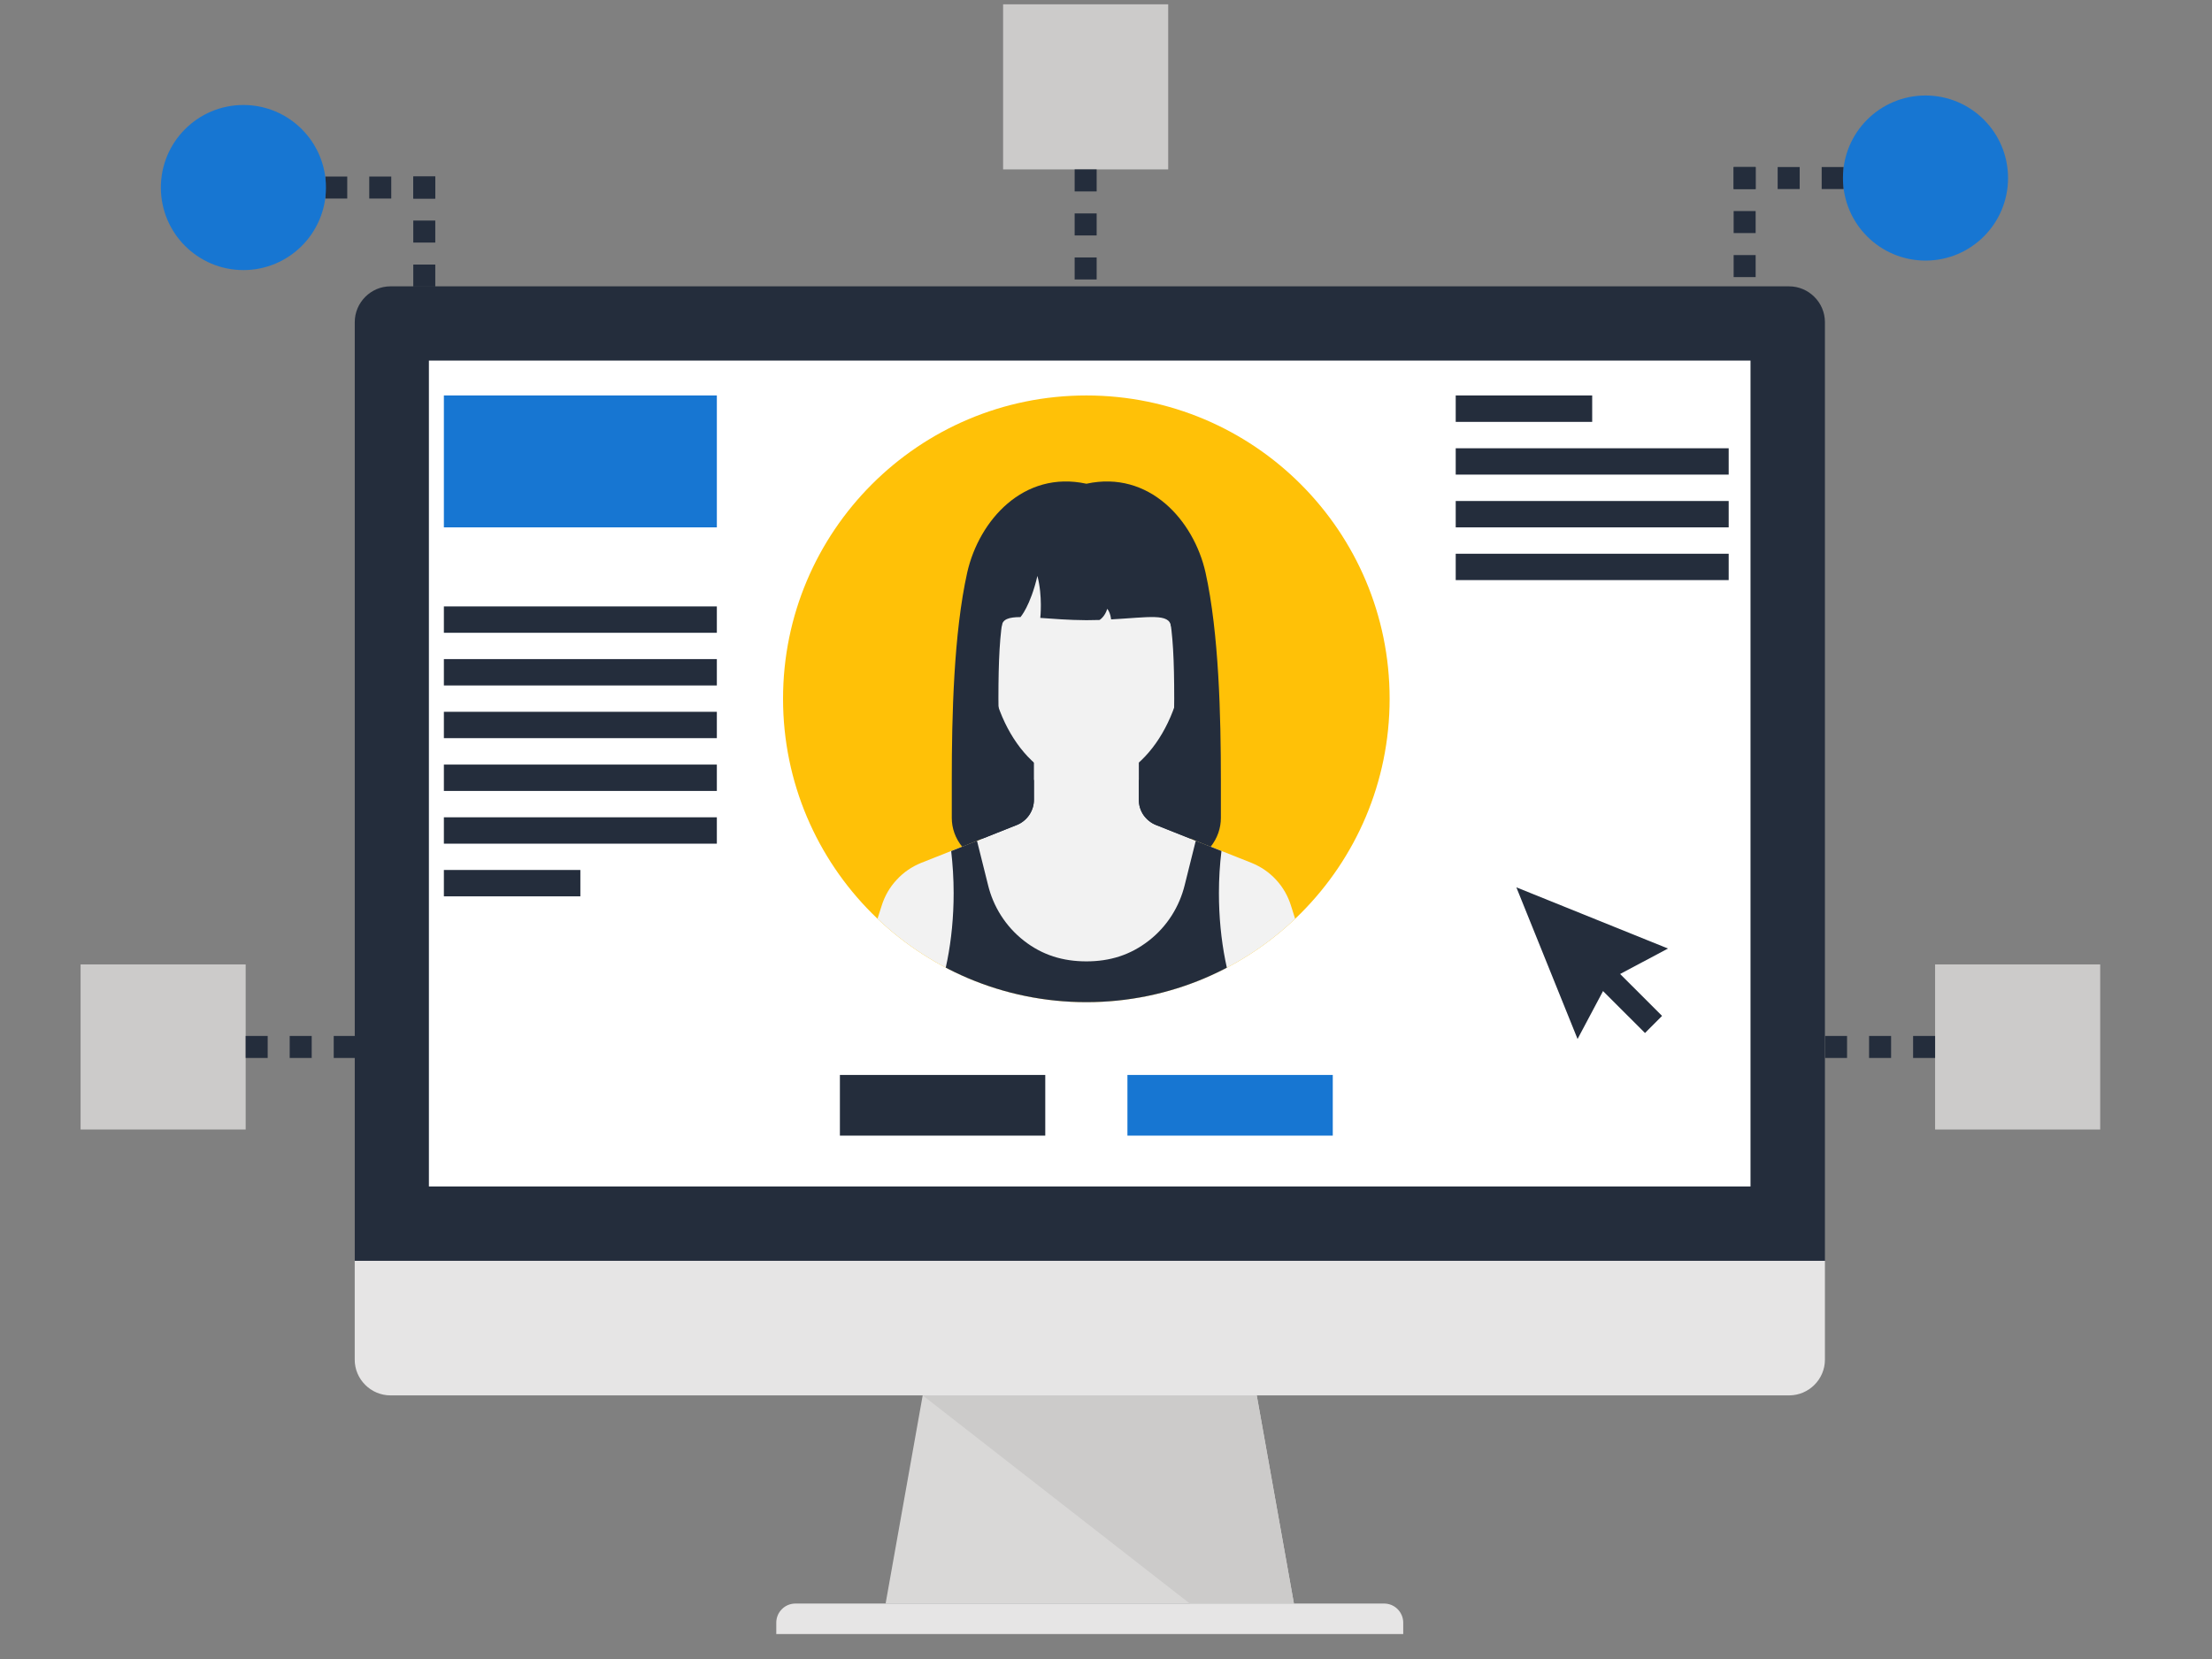 <?xml version="1.0" encoding="iso-8859-1"?>
<!-- Generator: Adobe Illustrator 16.0.0, SVG Export Plug-In . SVG Version: 6.00 Build 0)  -->
<!DOCTYPE svg PUBLIC "-//W3C//DTD SVG 1.1//EN" "http://www.w3.org/Graphics/SVG/1.1/DTD/svg11.dtd">
<svg version="1.1" xmlns="http://www.w3.org/2000/svg" xmlns:xlink="http://www.w3.org/1999/xlink" x="0px" y="0px" width="1024px"
	 height="768px" viewBox="0 0 1024 768" style="enable-background:new 0 0 1024 768;" xml:space="preserve">
<rect x="0" y="0" width="1024" height="768" fill="#808080" stroke="none"/>
<g id="Marketing">
	<g>
		<g>
			<g>
				<polygon style="fill:#D9D8D7;" points="598.995,742.332 409.972,742.332 427.14,645.964 581.784,645.964 				"/>
				<polygon style="fill:#CCCBCA;" points="598.995,742.332 581.784,645.964 427.14,645.964 550.802,742.332 				"/>
				<path style="fill:#E6E5E5;" d="M649.596,756.462H359.363v-5.273c0-2.265,0.854-4.529,2.598-6.267
					c1.729-1.742,3.998-2.59,6.263-2.59h272.498c2.283,0,4.543,0.848,6.276,2.59c1.729,1.737,2.598,4.002,2.598,6.267V756.462z"/>
			</g>
			<path style="fill:#E6E5E5;" d="M844.811,583.662v45.765c0,9.111-7.478,16.537-16.589,16.537H180.77
				c-9.066,0-16.561-7.426-16.561-16.537v-45.765H844.811z"/>
			<path style="fill:#242D3C;" d="M844.811,583.662V149.133c0-9.085-7.469-16.576-16.598-16.576H180.748
				c-9.068,0-16.522,7.49-16.522,16.576v434.529H844.811z"/>
		</g>
		<rect x="198.554" y="166.928" style="fill:#FFFFFF;" width="611.809" height="382.333"/>
		<g>
			<g>
				<polygon style="fill:#242D3C;" points="730.3,480.978 701.967,410.772 772.163,439.101 744.841,453.629 				"/>
				<polygon style="fill:#242D3C;" points="746.035,446.924 738.132,454.841 761.52,478.207 769.414,470.29 				"/>
			</g>
			<g>
				<rect x="673.895" y="183.07" style="fill:#242D3C;" width="63.178" height="12.229"/>
				<rect x="673.895" y="207.514" style="fill:#242D3C;" width="126.363" height="12.197"/>
				<rect x="673.895" y="231.926" style="fill:#242D3C;" width="126.363" height="12.206"/>
				<rect x="673.895" y="256.343" style="fill:#242D3C;" width="126.363" height="12.201"/>
			</g>
			<g>
				<path style="fill:#FFC107;" d="M643.299,323.472c0,77.547-62.836,140.454-140.388,140.454
					c-77.543,0-140.417-62.907-140.417-140.454c0-77.543,62.874-140.401,140.417-140.401
					C580.463,183.07,643.299,245.928,643.299,323.472z"/>
				<g>
					<defs>
						<path id="SVGID_1_" d="M643.299,323.472c0,77.547-62.836,140.454-140.388,140.454c-77.543,0-140.417-62.907-140.417-140.454
							c0-77.543,62.874-140.401,140.417-140.401C580.463,183.07,643.299,245.928,643.299,323.472z"/>
					</defs>
					<clipPath id="SVGID_2_">
						<use xlink:href="#SVGID_1_"  style="overflow:visible;"/>
					</clipPath>
					<g style="clip-path:url(#SVGID_2_);">
						<polygon style="fill:#242D3C;" points="545.853,274.75 459.928,274.75 454.092,399.686 551.754,399.686 						"/>
						<path style="fill:#F2F2F2;" d="M405.827,426.545l-0.177,0.646l-5.872,18.637h-0.024l-7.693,24.317h221.68l-7.701-24.317
							l-8.452-26.711c-1.36-4.312-3.606-8.335-6.876-11.865c-3.256-3.543-7.136-6.085-11.285-7.782l-44.396-17.6
							c-2.227-0.903-4.217-2.492-5.703-4.604c-1.464-2.187-2.129-4.58-2.129-6.996v-21.614h-48.565v21.614
							c0,2.416-0.701,4.81-2.165,6.996c-1.439,2.111-3.445,3.7-5.659,4.604l-44.423,17.6c-4.154,1.697-8.021,4.239-11.263,7.782
							c-3.31,3.53-5.55,7.554-6.925,11.865L405.827,426.545L405.827,426.545z"/>
						<path style="fill:#F2F2F2;" d="M502.93,238.725c-26.586,0-45.481,19.355-45.481,60.37c0,34.696,20.333,63.95,45.481,63.95
							c25.095,0,45.474-29.254,45.474-63.95C548.403,258.081,529.452,238.725,502.93,238.725z"/>
						<path style="fill:#242D3C;" d="M543.706,240.935H502.93h-40.851c0,0-5.775,40.741,1.621,49.066
							c0.31-3.377,3.305-4.32,8.708-4.329c0,0,4.554-5.057,7.844-19.063c2.47,9.512,1.333,19.437,1.333,19.437
							c5.816,0.399,12.934,1.015,21.345,1.06c2.133-0.013,4.181-0.054,6.089-0.103c0,0,2.497-1.491,3.562-5.173
							c1.562,1.971,1.778,4.908,1.778,4.908c17.42-0.952,27.165-2.982,27.713,3.265
							C549.544,281.675,543.706,240.935,543.706,240.935z"/>
						<path style="fill:#242D3C;" d="M470.809,381.87c2.214-0.903,4.219-2.492,5.659-4.604c1.464-2.187,2.165-4.58,2.165-6.996
							v-9.22h-13.672c-1.763-12.898-2.762-25.598-2.762-37.634c0-35.625,2.461-48.95,12.303-60.976
							c12.716-15.48,28.43-18.691,28.43-18.691s15.664,3.211,28.382,18.691c9.861,12.026,12.265,25.351,12.265,60.976
							c0,12.036-0.961,24.735-2.762,37.634h-13.617v9.22c0,2.416,0.665,4.81,2.129,6.996c1.486,2.111,3.477,3.7,5.703,4.604
							l25.414,10.104c3.13-3.912,4.733-8.618,4.733-13.347v-17.577c0-29.491-0.898-67.96-7.118-96.068
							c-5.452-24.08-26.047-47.365-55.129-41.051c-29.114-6.314-49.687,16.971-55.168,41.051
							c-6.276,28.108-7.158,66.577-7.158,96.068v17.577c0,4.729,1.614,9.435,4.812,13.347L470.809,381.87z"/>
						<path style="fill:#242D3C;" d="M430.546,470.146h144.676c-6.759-14.779-10.944-34.683-10.944-56.75
							c0-6.687,0.409-13.163,1.172-19.45h-0.026l-11.874-4.72l-5.128,20.546c-2.416,9.795-8.003,19.01-16.607,25.691
							c-8.623,6.724-18.147,9.584-28.885,9.584c-10.805,0-20.357-2.86-28.957-9.584c-8.544-6.682-14.175-15.896-16.564-25.691
							l-5.126-20.546l-11.847,4.72h-0.108c0.714,6.287,1.143,12.764,1.143,19.45C441.47,435.463,437.301,455.366,430.546,470.146z"
							/>
					</g>
				</g>
			</g>
			<g>
				<rect x="388.815" y="497.625" style="fill:#242D3C;" width="95.07" height="28.086"/>
				<rect x="521.921" y="497.625" style="fill:#1776D2;" width="95.058" height="28.086"/>
			</g>
			<g>
				<g>
					<rect x="205.484" y="329.512" style="fill:#242D3C;" width="126.365" height="12.201"/>
					<rect x="205.484" y="305.113" style="fill:#242D3C;" width="126.365" height="12.206"/>
					<rect x="205.484" y="280.732" style="fill:#242D3C;" width="126.365" height="12.201"/>
					<rect x="205.484" y="353.946" style="fill:#242D3C;" width="126.365" height="12.201"/>
					<rect x="205.484" y="378.35" style="fill:#242D3C;" width="126.365" height="12.21"/>
					<rect x="205.484" y="402.738" style="fill:#242D3C;" width="63.184" height="12.207"/>
				</g>
				<rect x="205.484" y="183.07" style="fill:#1776D2;" width="126.365" height="61.062"/>
			</g>
		</g>
		<g>
			<g>
				<rect x="895.818" y="446.456" style="fill:#CCCBCA;" width="76.427" height="76.424"/>
				<g>
					<rect x="844.871" y="479.576" style="fill:#242D3C;" width="10.188" height="10.191"/>
					<rect x="865.249" y="479.576" style="fill:#242D3C;" width="10.192" height="10.191"/>
					<rect x="885.628" y="479.576" style="fill:#242D3C;" width="10.19" height="10.191"/>
				</g>
			</g>
			<g>
				<rect x="37.306" y="446.455" style="fill:#CCCBCA;" width="76.424" height="76.424"/>
				<g>
					<rect x="113.73" y="479.576" style="fill:#242D3C;" width="10.191" height="10.19"/>
					<rect x="134.109" y="479.576" style="fill:#242D3C;" width="10.189" height="10.19"/>
					<rect x="154.489" y="479.576" style="fill:#242D3C;" width="10.189" height="10.19"/>
				</g>
			</g>
			<g>
				<rect x="464.364" y="2" style="fill:#CCCBCA;" width="76.428" height="76.424"/>
				<g>
					<rect x="497.484" y="78.424" style="fill:#242D3C;" width="10.19" height="10.19"/>
					<rect x="497.484" y="98.805" style="fill:#242D3C;" width="10.19" height="10.188"/>
					<rect x="497.484" y="119.182" style="fill:#242D3C;" width="10.19" height="10.19"/>
				</g>
			</g>
			<g>
				<g>
					<g>
						<rect x="802.554" y="77.325" style="fill:#242D3C;" width="10.185" height="10.19"/>
						<rect x="802.554" y="97.706" style="fill:#242D3C;" width="10.185" height="10.188"/>
						<rect x="802.554" y="118.083" style="fill:#242D3C;" width="10.185" height="10.19"/>
					</g>
					<g>
						<rect x="843.31" y="77.325" style="fill:#242D3C;" width="10.188" height="10.19"/>
						<rect x="822.932" y="77.325" style="fill:#242D3C;" width="10.192" height="10.19"/>
						<rect x="802.554" y="77.325" style="fill:#242D3C;" width="10.185" height="10.19"/>
					</g>
				</g>
				<path style="fill:#1776D2;" d="M929.584,82.42c0,21.104-17.104,38.213-38.206,38.213c-21.109,0-38.216-17.108-38.216-38.213
					c0-21.106,17.106-38.213,38.216-38.213C912.48,44.207,929.584,61.314,929.584,82.42z"/>
			</g>
			<g>
				<g>
					<g>
						<rect x="191.316" y="81.721" style="fill:#242D3C;" width="10.188" height="10.19"/>
						<rect x="191.316" y="102.102" style="fill:#242D3C;" width="10.188" height="10.188"/>
						<rect x="191.316" y="122.479" style="fill:#242D3C;" width="10.188" height="10.19"/>
					</g>
					<g>
						<rect x="150.558" y="81.721" style="fill:#242D3C;" width="10.189" height="10.19"/>
						<rect x="170.934" y="81.721" style="fill:#242D3C;" width="10.192" height="10.19"/>
						<rect x="191.316" y="81.721" style="fill:#242D3C;" width="10.188" height="10.19"/>
					</g>
				</g>
				<circle style="fill:#1776D2;" cx="112.684" cy="86.816" r="38.213"/>
			</g>
		</g>
	</g>
</g>
<g id="SAV" style="display:none;">
	<g style="display:inline;">
		<g>
			<polygon style="fill:#D9D8D7;" points="598.995,742.332 409.972,742.332 427.14,645.964 581.784,645.964 			"/>
			<polygon style="fill:#CCCBCA;" points="598.995,742.332 581.784,645.964 427.14,645.964 550.802,742.332 			"/>
			<path style="fill:#E6E5E5;" d="M649.596,756.462H359.363v-5.273c0-2.265,0.854-4.529,2.598-6.267
				c1.729-1.742,3.998-2.59,6.263-2.59h272.498c2.283,0,4.543,0.848,6.276,2.59c1.729,1.737,2.598,4.002,2.598,6.267V756.462z"/>
		</g>
		<path style="fill:#E6E5E5;" d="M844.811,583.662v45.765c0,9.111-7.478,16.537-16.589,16.537H180.77
			c-9.066,0-16.561-7.426-16.561-16.537v-45.765H844.811z"/>
		<path style="fill:#242D3C;" d="M844.811,583.662V149.133c0-9.085-7.469-16.576-16.598-16.576H180.748
			c-9.068,0-16.522,7.49-16.522,16.576v434.529H844.811z"/>
	</g>
	<rect x="198.554" y="166.928" style="display:inline;fill:#FFFFFF;" width="611.809" height="382.333"/>
	<g style="display:inline;">
		<g>
			<path style="fill:#1776D2;" d="M291.473,17.034c-2.844-2.865-6.596-4.283-10.337-4.283c-4.854,0-8.768-3.933-8.78-8.778
				c0,0,0-0.004,0-0.021c-0.011-0.242-0.098-0.48-0.279-0.67C271.875,3.091,271.638,3,271.385,3c-0.264,0-0.495,0.091-0.693,0.281
				c-0.186,0.19-0.279,0.428-0.288,0.67c0,0.017,0,0.017,0,0.017c-0.004,4.85-3.92,8.783-8.781,8.783
				c-3.734,0-7.484,1.418-10.336,4.283c-2.864,2.861-4.284,6.592-4.284,10.339v73.224h48.764V27.373
				C295.767,23.626,294.338,19.896,291.473,17.034z"/>
			<path style="fill:#CEE1EF;" d="M253.832,62.021c-1.353,0-2.439-1.098-2.439-2.451V27.373c0-2.731,1.052-5.303,2.993-7.231
				c1.934-1.937,4.508-3.004,7.237-3.004c1.353,0,2.442,1.089,2.442,2.433c0,1.362-1.089,2.451-2.442,2.451
				c-1.428,0-2.772,0.549-3.791,1.56c-1.014,1.007-1.571,2.36-1.571,3.791V59.57C256.261,60.922,255.174,62.021,253.832,62.021z"/>
			<rect x="247.003" y="100.597" style="fill:#3E4959;" width="48.764" height="30.917"/>
			<rect x="245.54" y="100.597" style="fill:#242D3C;" width="51.688" height="14.622"/>
			<rect x="262.118" y="85.961" style="fill:#242D3C;" width="18.529" height="14.635"/>
			<path style="fill:#1362A3;" d="M280.647,66.728c0,1.072-0.884,1.949-1.954,1.949h-14.628c-1.068,0-1.947-0.877-1.947-1.949
				v-20.09c0-1.072,0.879-1.95,1.947-1.95h14.628c1.07,0,1.954,0.877,1.954,1.95V66.728z"/>
			<g>
				<rect x="264.543" y="68.677" style="fill:#1362A3;" width="0.985" height="17.285"/>
				<rect x="277.229" y="68.677" style="fill:#1362A3;" width="0.975" height="17.285"/>
				<rect x="270.898" y="68.677" style="fill:#1362A3;" width="0.969" height="17.285"/>
			</g>
		</g>
		<g>
			<path style="fill:#FFC107;" d="M406.929,17.034c-2.844-2.865-6.596-4.283-10.337-4.283c-4.852,0-8.763-3.933-8.78-8.778
				c0,0,0-0.004,0-0.021c-0.009-0.242-0.102-0.48-0.279-0.67C387.334,3.091,387.094,3,386.839,3c-0.257,0-0.497,0.091-0.688,0.281
				c-0.19,0.19-0.278,0.428-0.292,0.67c0,0.017,0,0.017,0,0.017c-0.004,4.85-3.927,8.783-8.776,8.783
				c-3.741,0-7.488,1.418-10.341,4.283c-2.861,2.861-4.281,6.592-4.281,10.339v73.224h48.759V27.373
				C411.221,23.626,409.792,19.896,406.929,17.034z"/>
			<path style="fill:#06B2B8;" d="M369.282,62.021c-1.345,0-2.434-1.098-2.434-2.451V27.373c0-2.731,1.052-5.303,2.986-7.231
				c1.941-1.937,4.515-3.004,7.249-3.004c1.346,0,2.442,1.089,2.442,2.433c0,1.362-1.096,2.451-2.442,2.451
				c-1.433,0-2.777,0.549-3.791,1.56c-1.018,1.007-1.578,2.36-1.578,3.791V59.57C371.715,60.922,370.63,62.021,369.282,62.021z"/>
			<rect x="362.461" y="100.597" style="fill:#3E4959;" width="48.759" height="30.917"/>
			<rect x="360.996" y="100.597" style="fill:#242D3C;" width="51.688" height="14.622"/>
			<rect x="377.572" y="85.961" style="fill:#242D3C;" width="18.533" height="14.635"/>
			<path style="fill:#C4900C;" d="M396.105,66.728c0,1.072-0.881,1.949-1.956,1.949h-14.625c-1.074,0-1.953-0.877-1.953-1.949
				v-20.09c0-1.072,0.879-1.95,1.953-1.95h14.625c1.074,0,1.956,0.877,1.956,1.95V66.728z"/>
			<g>
				<rect x="380.003" y="68.677" style="fill:#C4900C;" width="0.979" height="17.285"/>
				<rect x="392.687" y="68.677" style="fill:#C4900C;" width="0.978" height="17.285"/>
				<rect x="386.351" y="68.677" style="fill:#C4900C;" width="0.97" height="17.285"/>
			</g>
		</g>
		<g>
			<path style="fill:#1776D2;" d="M522.385,17.034c-2.844-2.865-6.596-4.283-10.33-4.283c-4.854,0-8.77-3.933-8.783-8.778
				c0,0,0-0.004,0-0.021c-0.017-0.242-0.102-0.48-0.283-0.67C502.79,3.091,502.548,3,502.295,3c-0.257,0-0.495,0.091-0.693,0.281
				c-0.187,0.19-0.275,0.428-0.283,0.67c0,0.017,0,0.017,0,0.017c-0.005,4.85-3.925,8.783-8.785,8.783
				c-3.734,0-7.478,1.418-10.335,4.283c-2.861,2.861-4.285,6.592-4.285,10.339v73.224h48.764V27.373
				C526.677,23.626,525.246,19.896,522.385,17.034z"/>
			<path style="fill:#CEE1EF;" d="M484.742,62.021c-1.349,0-2.438-1.098-2.438-2.451V27.373c0-2.731,1.052-5.303,2.991-7.231
				c1.939-1.937,4.508-3.004,7.238-3.004c1.353,0,2.442,1.089,2.442,2.433c0,1.362-1.089,2.451-2.442,2.451
				c-1.431,0-2.767,0.549-3.786,1.56c-1.014,1.007-1.576,2.36-1.576,3.791V59.57C487.171,60.922,486.086,62.021,484.742,62.021z"/>
			<rect x="477.913" y="100.597" style="fill:#3E4959;" width="48.764" height="30.917"/>
			<rect x="476.452" y="100.597" style="fill:#242D3C;" width="51.69" height="14.622"/>
			<rect x="493.023" y="85.961" style="fill:#242D3C;" width="18.538" height="14.635"/>
			<path style="fill:#1362A3;" d="M511.562,66.728c0,1.072-0.882,1.949-1.953,1.949h-14.633c-1.072,0-1.952-0.877-1.952-1.949
				v-20.09c0-1.072,0.88-1.95,1.952-1.95h14.633c1.071,0,1.953,0.877,1.953,1.95V66.728z"/>
			<g>
				<rect x="495.457" y="68.677" style="fill:#1362A3;" width="0.985" height="17.285"/>
				<rect x="508.143" y="68.677" style="fill:#1362A3;" width="0.978" height="17.285"/>
				<rect x="501.809" y="68.677" style="fill:#1362A3;" width="0.964" height="17.285"/>
			</g>
		</g>
		<g>
			<path style="fill:#1776D2;" d="M637.841,17.034c-2.844-2.865-6.596-4.283-10.339-4.283c-4.85,0-8.766-3.933-8.783-8.778
				c0,0,0-0.004,0-0.021c-0.008-0.242-0.1-0.48-0.276-0.67C618.239,3.091,618.002,3,617.751,3c-0.259,0-0.501,0.091-0.691,0.281
				c-0.19,0.19-0.276,0.428-0.29,0.67c0,0.017,0,0.017,0,0.017c0,4.85-3.92,8.783-8.778,8.783c-3.734,0-7.481,1.418-10.339,4.283
				c-2.853,2.861-4.283,6.592-4.283,10.339v73.224h48.764V27.373C642.133,23.626,640.702,19.896,637.841,17.034z"/>
			<path style="fill:#CEE1EF;" d="M600.198,62.021c-1.353,0-2.442-1.098-2.442-2.451V27.373c0-2.731,1.06-5.303,2.991-7.231
				c1.945-1.937,4.513-3.004,7.244-3.004c1.349,0,2.438,1.089,2.438,2.433c0,1.362-1.089,2.451-2.438,2.451
				c-1.431,0-2.774,0.549-3.786,1.56c-1.02,1.007-1.578,2.36-1.578,3.791V59.57C602.627,60.922,601.543,62.021,600.198,62.021z"/>
			<rect x="593.369" y="100.597" style="fill:#3E4959;" width="48.764" height="30.917"/>
			<rect x="591.904" y="100.597" style="fill:#242D3C;" width="51.693" height="14.622"/>
			<rect x="608.484" y="85.961" style="fill:#242D3C;" width="18.529" height="14.635"/>
			<path style="fill:#1362A3;" d="M627.014,66.728c0,1.072-0.877,1.949-1.954,1.949h-14.631c-1.071,0-1.944-0.877-1.944-1.949
				v-20.09c0-1.072,0.873-1.95,1.944-1.95h14.631c1.077,0,1.954,0.877,1.954,1.95V66.728z"/>
			<g>
				<rect x="610.913" y="68.677" style="fill:#1362A3;" width="0.981" height="17.285"/>
				<rect x="623.599" y="68.677" style="fill:#1362A3;" width="0.973" height="17.285"/>
				<rect x="617.267" y="68.677" style="fill:#1362A3;" width="0.969" height="17.285"/>
			</g>
		</g>
		<g>
			<path style="fill:#1776D2;" d="M753.297,17.034c-2.844-2.865-6.6-4.283-10.334-4.283c-4.863,0-8.771-3.933-8.779-8.778
				c0,0,0-0.004,0-0.021c-0.018-0.242-0.107-0.48-0.281-0.67C733.699,3.091,733.458,3,733.207,3c-0.26,0-0.492,0.091-0.691,0.281
				c-0.19,0.19-0.277,0.428-0.29,0.67c0,0.017,0,0.017,0,0.017c-0.004,4.85-3.92,8.783-8.787,8.783
				c-3.726,0-7.473,1.418-10.325,4.283c-2.866,2.861-4.283,6.592-4.283,10.339v73.224h48.754V27.373
				C757.584,23.626,756.158,19.896,753.297,17.034z"/>
			<path style="fill:#CEE1EF;" d="M715.65,62.021c-1.349,0-2.438-1.098-2.438-2.451V27.373c0-2.731,1.055-5.303,2.991-7.231
				c1.937-1.937,4.513-3.004,7.235-3.004c1.353,0,2.446,1.089,2.446,2.433c0,1.362-1.094,2.451-2.446,2.451
				c-1.422,0-2.766,0.549-3.777,1.56c-1.021,1.007-1.582,2.36-1.582,3.791V59.57C718.079,60.922,716.998,62.021,715.65,62.021z"/>
			<rect x="708.83" y="100.597" style="fill:#3E4959;" width="48.754" height="30.917"/>
			<rect x="707.359" y="100.597" style="fill:#242D3C;" width="51.69" height="14.622"/>
			<rect x="723.94" y="85.961" style="fill:#242D3C;" width="18.533" height="14.635"/>
			<path style="fill:#1362A3;" d="M742.474,66.728c0,1.072-0.89,1.949-1.958,1.949h-14.631c-1.067,0-1.944-0.877-1.944-1.949v-20.09
				c0-1.072,0.877-1.95,1.944-1.95h14.631c1.068,0,1.958,0.877,1.958,1.95V66.728z"/>
			<g>
				<rect x="726.365" y="68.677" style="fill:#1362A3;" width="0.989" height="17.285"/>
				<rect x="739.051" y="68.677" style="fill:#1362A3;" width="0.977" height="17.285"/>
				<rect x="732.719" y="68.677" style="fill:#1362A3;" width="0.968" height="17.285"/>
			</g>
		</g>
	</g>
	<g style="display:inline;">
		<g>
			<path style="fill:#1776D2;" d="M368.846,470.394c-62.873,0-113.834-50.959-113.834-113.831
				c0-47.437,29.013-88.074,70.242-105.185l-13.223-31.968c-53.789,22.249-91.645,75.316-91.645,137.181
				c0,81.954,66.477,148.431,148.441,148.431c40.978,0,78.108-16.559,104.981-43.439l-24.492-24.498
				C428.709,457.654,400.266,470.394,368.846,470.394z"/>
			<path style="fill:#E6E5E5;" d="M482.687,356.572c0,31.443-12.749,59.892-33.351,80.485l24.482,24.499
				c26.889-26.872,43.482-63.986,43.482-104.984H482.687z"/>
			<path style="fill:#FFC107;" d="M368.846,242.722c62.87,0,113.84,50.963,113.84,113.84c0,0,0,0,0,0.009h34.614
				c0-81.982-66.476-148.465-148.455-148.465V242.722L368.846,242.722z"/>
			<path style="fill:#242D3C;" d="M368.828,242.722v-34.624c-20.12,0-39.291,4.034-56.796,11.312l13.223,31.968
				C338.689,245.811,353.375,242.722,368.828,242.722z"/>
		</g>
		<g>
			<path style="fill:#242D3C;" d="M443.074,364.799v-16.487h-13.025c-0.705-5.32-2.078-10.43-4.061-15.231l11.262-6.501
				l-8.246-14.268l-11.268,6.501c-3.228-4.179-6.958-7.93-11.152-11.143l6.504-11.283l-14.257-8.246l-6.504,11.261
				c-4.8-1.971-9.913-3.363-15.238-4.061v-13.014h-16.498v13.014c-5.315,0.707-10.437,2.089-15.229,4.061l-6.513-11.261
				l-14.249,8.246l6.496,11.283c-4.157,3.212-7.922,6.963-11.125,11.143l-11.295-6.501l-8.227,14.268l11.252,6.501
				c-1.973,4.801-3.355,9.912-4.07,15.231h-13.016v16.487h13.016c0.715,5.325,2.097,10.439,4.08,15.25l-11.261,6.484l8.227,14.271
				l11.295-6.501c3.203,4.156,6.968,7.921,11.134,11.142l-6.486,11.289l14.23,8.231l6.522-11.275
				c4.801,1.99,9.904,3.373,15.22,4.076v13.018h16.498v-13.018c5.318-0.703,10.438-2.086,15.238-4.058l6.504,11.257l14.257-8.231
				l-6.504-11.297c4.193-3.213,7.924-6.978,11.152-11.144l11.268,6.511l8.246-14.271l-11.262-6.494
				c1.983-4.8,3.356-9.915,4.061-15.239H443.074z M368.846,396.972c-22.315,0-40.435-18.097-40.435-40.418
				s18.119-40.405,40.435-40.405c22.322,0,40.414,18.083,40.414,40.405S391.168,396.972,368.846,396.972z"/>
		</g>
		<g>
			<rect x="558.833" y="202.969" style="fill:#1776D2;" width="16.932" height="10.276"/>
			<rect x="558.833" y="269.273" style="fill:#FFC107;" width="13.223" height="10.276"/>
			<rect x="590.308" y="202.969" style="fill:#1776D2;" width="69.625" height="10.276"/>
			<rect x="587.606" y="269.273" style="fill:#FFC107;" width="53.638" height="10.276"/>
			<rect x="575.765" y="228.152" style="fill:#242D3C;" width="26.881" height="10.276"/>
			<rect x="575.765" y="344.877" style="fill:#242D3C;" width="26.881" height="10.275"/>
			<rect x="615.468" y="344.877" style="fill:#FFC107;" width="52.748" height="10.275"/>
			<rect x="597.436" y="399.094" style="fill:#1776D2;" width="15.715" height="10.275"/>
			<rect x="624.994" y="499.884" style="fill:#FFC107;" width="31.521" height="10.275"/>
			<rect x="745.183" y="449.495" style="fill:#1776D2;" width="28.843" height="10.275"/>
			<rect x="698.559" y="344.877" style="fill:#FFC107;" width="39.441" height="10.275"/>
			<rect x="754.719" y="344.877" style="fill:#242D3C;" width="24.544" height="10.275"/>
			<rect x="575.765" y="294.497" style="fill:#242D3C;" width="40.177" height="10.276"/>
			<rect x="575.765" y="319.698" style="fill:#242D3C;" width="56.979" height="10.275"/>
			<rect x="590.996" y="424.28" style="fill:#242D3C;" width="65.272" height="10.275"/>
			<rect x="590.996" y="449.495" style="fill:#242D3C;" width="59.98" height="10.275"/>
			<rect x="670.396" y="449.495" style="fill:#242D3C;" width="62.206" height="10.275"/>
			<rect x="670.396" y="499.884" style="fill:#FFC107;" width="62.206" height="10.275"/>
			<rect x="558.833" y="399.094" style="fill:#1776D2;" width="23.061" height="10.275"/>
			<rect x="590.996" y="499.884" style="fill:#242D3C;" width="20.082" height="10.275"/>
			<rect x="604.567" y="474.659" style="fill:#FFC107;" width="33.25" height="10.276"/>
			<rect x="658.661" y="474.659" style="fill:#242D3C;" width="98.139" height="10.276"/>
			<rect x="649.995" y="319.698" style="fill:#242D3C;" width="45.789" height="10.275"/>
			<rect x="755.851" y="319.698" style="fill:#242D3C;" width="33.272" height="10.275"/>
			<rect x="713.598" y="319.698" style="fill:#242D3C;" width="21.692" height="10.275"/>
			<rect x="629.064" y="294.497" style="fill:#1776D2;" width="61.701" height="10.276"/>
			<rect x="619.483" y="228.152" style="fill:#242D3C;" width="24.748" height="10.276"/>
		</g>
	</g>
</g>
<g id="Vente" style="display:none;">
	<g style="display:inline;">
		<g>
			<polygon style="fill:#D9D8D7;" points="598.995,742.332 409.972,742.332 427.14,645.964 581.784,645.964 			"/>
			<polygon style="fill:#CCCBCA;" points="598.995,742.332 581.784,645.964 427.14,645.964 550.802,742.332 			"/>
			<path style="fill:#E6E5E5;" d="M649.596,756.462H359.363v-5.273c0-2.265,0.854-4.529,2.598-6.267
				c1.729-1.742,3.998-2.59,6.263-2.59h272.498c2.283,0,4.543,0.848,6.276,2.59c1.729,1.737,2.598,4.002,2.598,6.267V756.462z"/>
		</g>
		<path style="fill:#E6E5E5;" d="M844.811,583.662v45.765c0,9.111-7.478,16.537-16.589,16.537H180.77
			c-9.066,0-16.561-7.426-16.561-16.537v-45.765H844.811z"/>
		<path style="fill:#242D3C;" d="M844.811,583.662V149.133c0-9.085-7.469-16.576-16.598-16.576H180.748
			c-9.068,0-16.522,7.49-16.522,16.576v434.529H844.811z"/>
	</g>
	<rect x="198.554" y="166.928" style="display:inline;fill:#FFFFFF;" width="611.809" height="382.333"/>
	<g style="display:inline;">
		<g>
			<rect x="569.032" y="30.109" style="fill:#FFC107;" width="415.056" height="287.341"/>
			<g>
				<polygon style="fill:#FFFFFF;" points="919.647,97.7 902.799,104.563 885.898,136.634 869.039,139.368 852.135,155.843 
					835.305,148.589 815.637,133.437 801.503,154.006 784.592,164.562 767.746,151.493 750.871,162.889 734.009,168.092 
					717.098,199.472 700.249,209.03 683.346,193.754 666.496,186.897 649.569,215.907 632.654,209.636 615.838,223.78 
					598.413,226.072 598.413,266.985 954.703,267.206 954.703,67.369 936.559,70.455 				"/>
				<polygon style="fill:#242D3C;" points="599.92,290.04 596.906,284.576 614.178,275.03 631.463,239.02 648.521,238.118 
					665.295,210.756 682.281,207.793 699.927,182.968 719.716,191.947 737.111,211.792 749.638,192.487 769.247,186.914 
					785.063,199.917 800.5,183.065 816.805,177.742 833.547,138.519 853.675,126.414 871.914,150.738 885.751,159.301 
					902.397,135.39 919.82,142.208 935.907,127.895 954.267,125.307 955.14,131.486 938.648,133.808 921.109,149.41 904.71,142.995 
					887.496,167.714 867.629,155.426 852.06,134.664 838.496,142.823 821.436,182.795 803.997,188.489 785.67,208.494 
					767.809,193.81 753.597,197.847 737.854,222.106 715.914,197.072 702.03,190.775 685.881,213.498 669.144,216.421 
					652.128,244.175 635.487,245.056 618.938,279.53 				"/>
			</g>
		</g>
		<g>
			<rect x="54.612" y="325.338" style="fill:#1776D2;" width="278.076" height="191.376"/>
			<g>
				<rect x="64.524" y="483.135" style="fill:#FFFFFF;" width="19.932" height="29.721"/>
				<rect x="90.817" y="455.579" style="fill:#FFFFFF;" width="19.927" height="57.276"/>
				<rect x="117.113" y="468.286" style="fill:#FFFFFF;" width="19.935" height="44.569"/>
				<rect x="143.408" y="418.95" style="fill:#FFFFFF;" width="19.932" height="93.905"/>
				<rect x="169.7" y="433.451" style="fill:#FFFFFF;" width="19.93" height="79.404"/>
				<rect x="196" y="383.265" style="fill:#FFFFFF;" width="19.927" height="129.59"/>
				<rect x="222.293" y="445.479" style="fill:#FFFFFF;" width="19.924" height="67.376"/>
				<rect x="248.583" y="458.8" style="fill:#FFFFFF;" width="19.928" height="54.056"/>
				<rect x="274.877" y="404.752" style="fill:#FFFFFF;" width="19.929" height="108.104"/>
				<rect x="301.175" y="355.593" style="fill:#FFFFFF;" width="19.924" height="157.263"/>
			</g>
		</g>
		<g>
			<path style="fill:#E6E5E5;" d="M710.146,396.387v104.429h104.467C814.612,443.097,767.883,396.387,710.146,396.387z"/>
			<path style="fill:#242D3C;" d="M710.146,500.815V396.387c-57.636,0-104.429,46.71-104.429,104.429
				c0,57.689,46.793,104.362,104.429,104.362c28.931,0,54.937-11.695,73.819-30.619L710.146,500.815z"/>
			<path style="fill:#FFC107;" d="M710.146,500.815l73.819,73.743c18.725-18.795,30.647-44.903,30.647-73.743H710.146z"/>
		</g>
		<g>
			<path style="fill:#1776D2;" d="M416.342,186.76c0,44.794-36.321,81.132-81.132,81.132c-44.807,0-81.127-36.338-81.127-81.132
				c0-44.817,36.321-81.138,81.127-81.138C380.021,105.623,416.342,141.943,416.342,186.76z"/>
			<g>
				<path style="fill:#FFFFFF;" d="M340.934,228.039h-11.465c-6.419,0-12.476-2.49-17.036-7.026
					c-4.543-4.553-7.057-10.593-7.057-17.066h13.786c0,2.787,1.065,5.385,3.017,7.322c1.94,1.943,4.53,3.015,7.291,3.015h11.465
					c2.747,0,5.365-1.077,7.371-3.043c1.903-1.909,2.969-4.501,2.969-7.294c0-2.729-1.071-5.339-3.032-7.288
					c-1.943-1.926-4.561-3.014-7.308-3.014h-11.465c-6.419,0-12.476-2.513-17.036-7.054c-4.543-4.542-7.057-10.604-7.057-17.038
					c0-6.45,2.514-12.507,7.057-17.038c4.56-4.553,10.617-7.054,17.036-7.054h11.465c6.385,0,12.448,2.49,17.024,6.986
					c4.587,4.599,7.094,10.65,7.094,17.106h-13.778c0-2.769-1.065-5.385-3.018-7.305c-1.957-1.937-4.575-3.008-7.322-3.008h-11.465
					c-2.761,0-5.342,1.065-7.291,3.014c-1.952,1.92-3.017,4.536-3.017,7.299c0,2.758,1.065,5.362,3.017,7.294
					c1.94,1.943,4.53,3.015,7.291,3.015h11.465c6.394,0,12.448,2.519,17.032,7.037c4.579,4.604,7.086,10.656,7.086,17.049
					c0,6.474-2.507,12.514-7.055,17.061C353.382,225.56,347.319,228.039,340.934,228.039z"/>
				<rect x="328.321" y="136.274" style="fill:#FFFFFF;" width="13.761" height="16.063"/>
				<rect x="328.321" y="221.171" style="fill:#FFFFFF;" width="13.761" height="16.059"/>
			</g>
		</g>
		<path style="fill:#1776D2;" d="M540.368,495.096c0,14.764-11.998,26.771-26.787,26.771c-14.781,0-26.771-12.008-26.771-26.771
			c0-14.799,11.989-26.793,26.771-26.793C528.37,468.303,540.368,480.297,540.368,495.096z"/>
		<path style="fill:#242D3C;" d="M472.819,378.103c0,8.94-7.271,16.217-16.229,16.217c-8.958,0-16.224-7.277-16.224-16.217
			c0-8.965,7.266-16.24,16.224-16.24C465.547,361.863,472.819,369.138,472.819,378.103z"/>
		<path style="fill:#242D3C;" d="M173.64,62.268c0,10.286-8.349,18.639-18.642,18.639c-10.294,0-18.644-8.354-18.644-18.639
			c0-10.291,8.35-18.633,18.644-18.633C165.291,43.634,173.64,51.977,173.64,62.268z"/>
	</g>
</g>
</svg>
